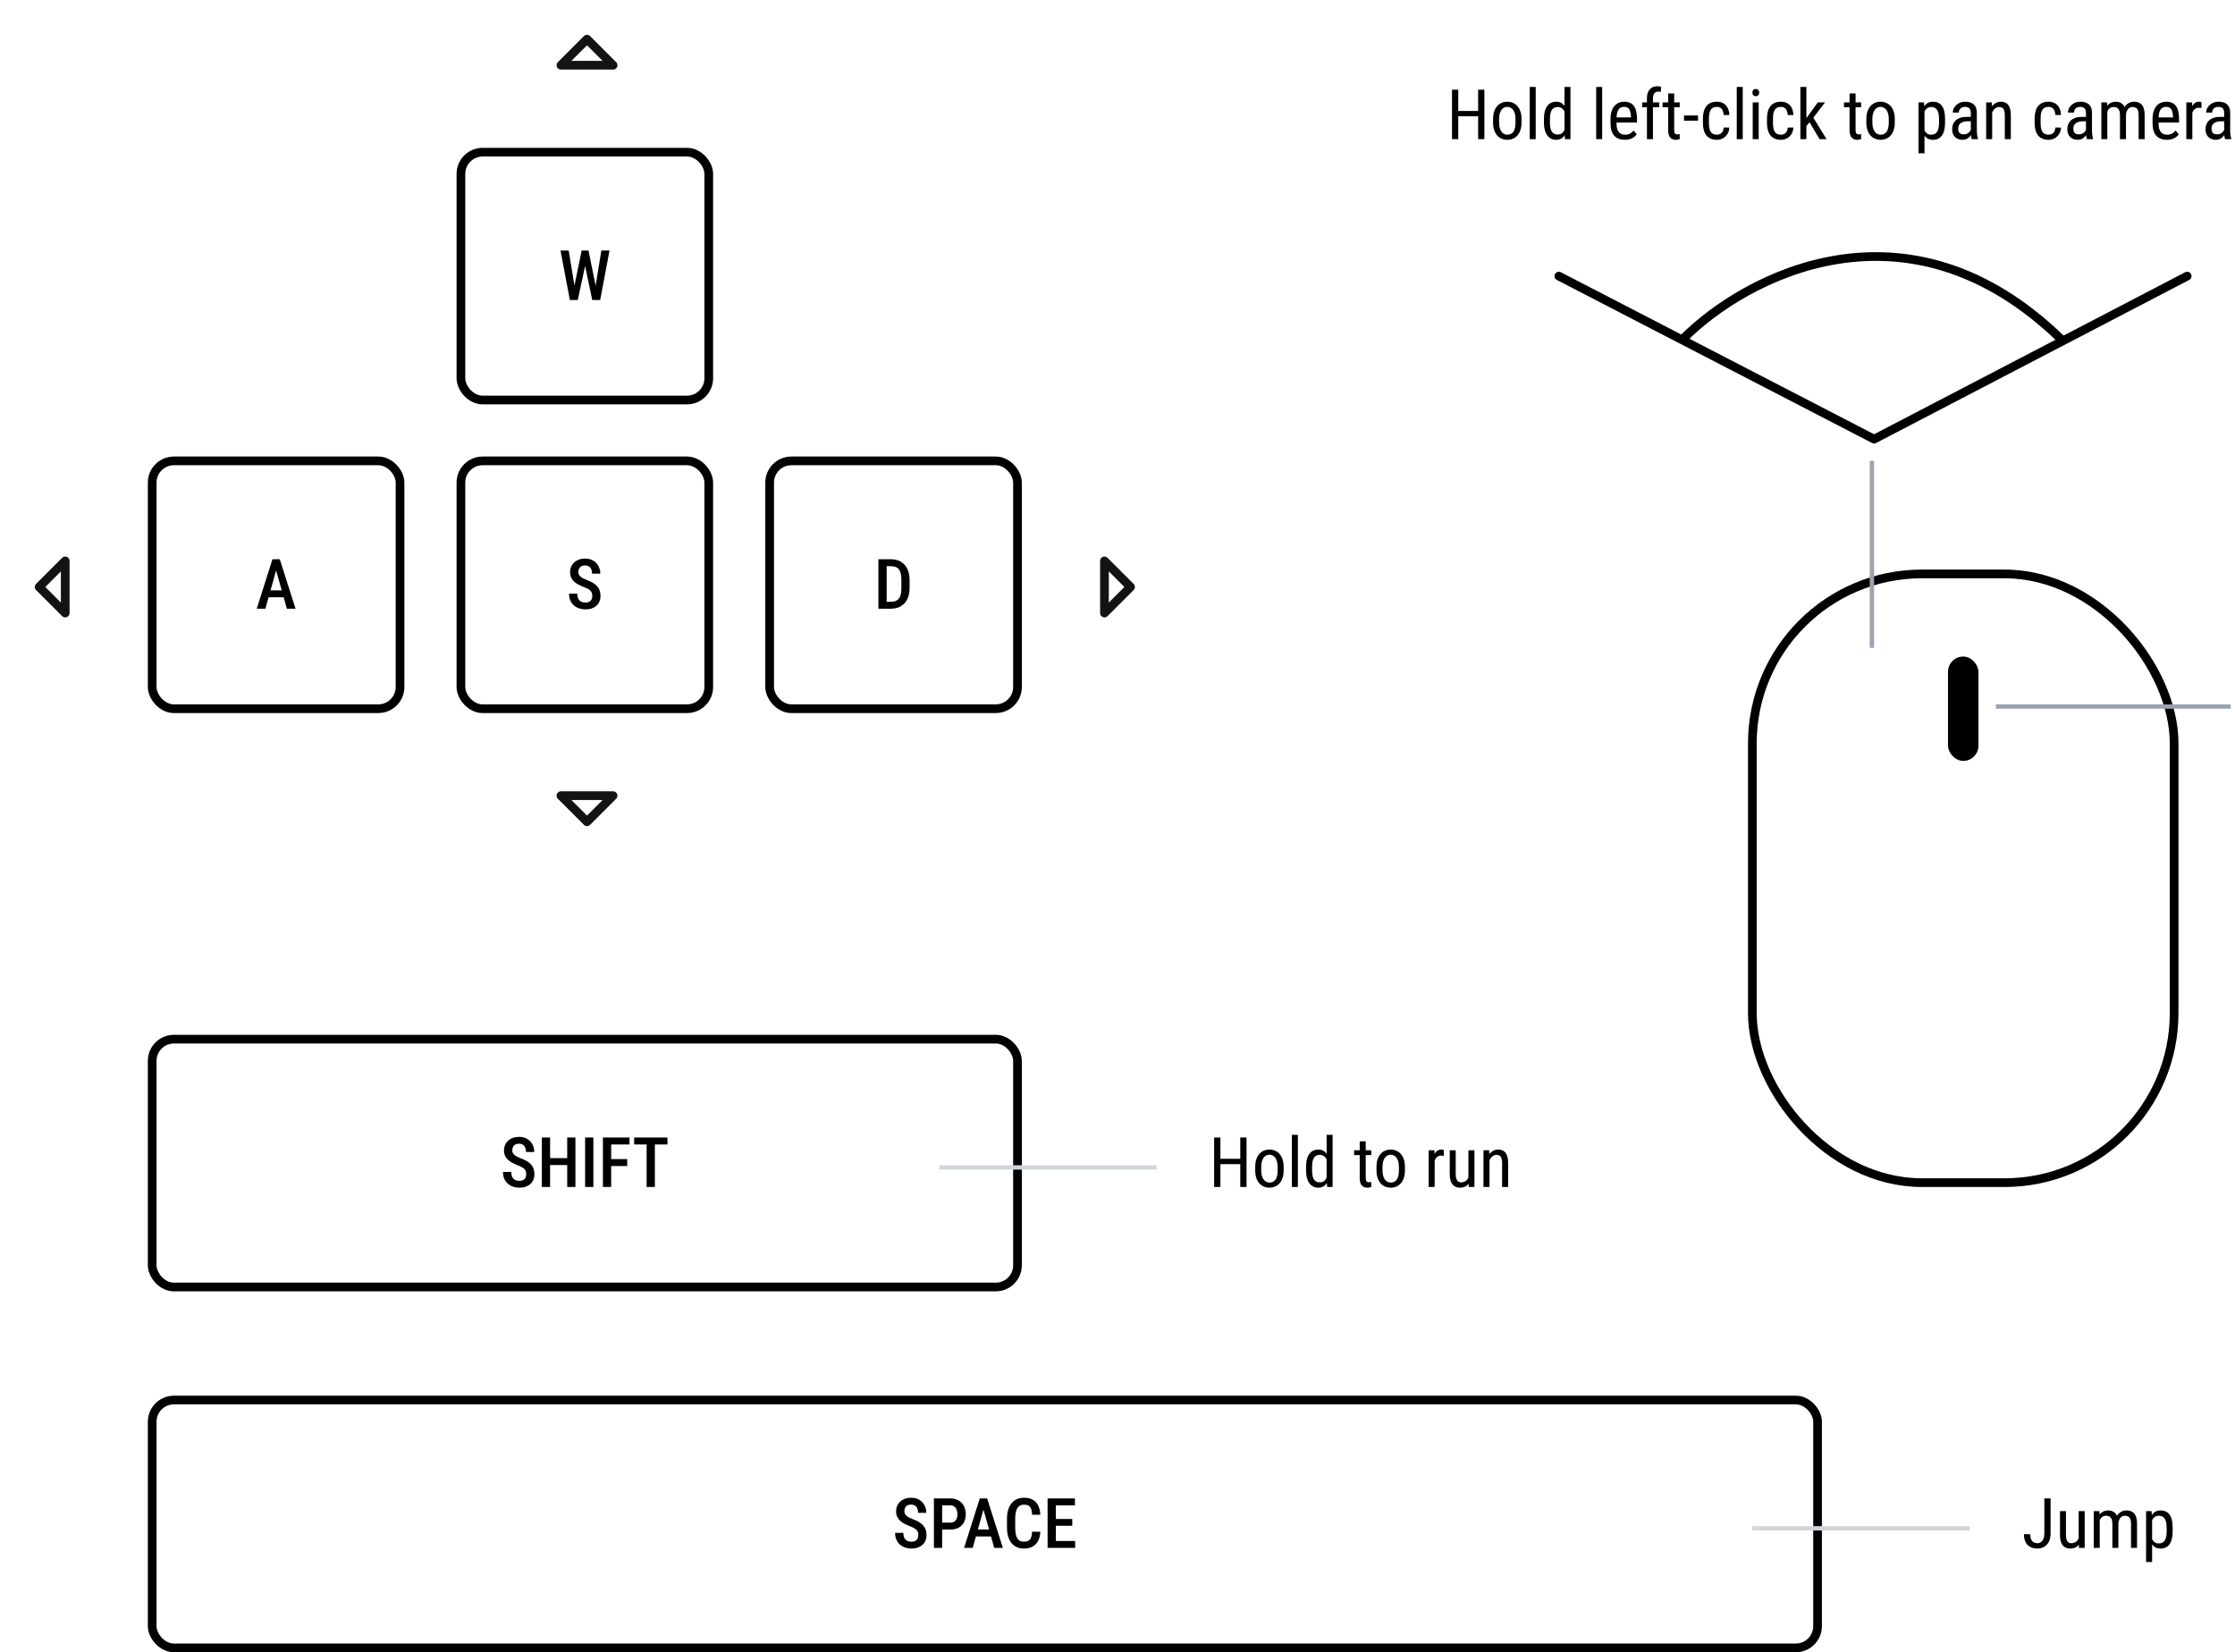 <svg width="514" height="380" viewBox="0 0 514 380" fill="none" xmlns="http://www.w3.org/2000/svg">
<path d="M121.016 270.062C121.016 269.828 120.99 269.62 120.938 269.438C120.891 269.25 120.799 269.081 120.664 268.93C120.529 268.779 120.336 268.63 120.086 268.484C119.841 268.339 119.523 268.19 119.133 268.039C118.685 267.867 118.266 267.68 117.875 267.477C117.49 267.268 117.148 267.034 116.852 266.773C116.56 266.508 116.331 266.198 116.164 265.844C115.997 265.49 115.914 265.078 115.914 264.609C115.914 264.146 115.995 263.724 116.156 263.344C116.323 262.958 116.557 262.628 116.859 262.352C117.167 262.07 117.531 261.854 117.953 261.703C118.375 261.547 118.841 261.469 119.352 261.469C120.086 261.469 120.714 261.625 121.234 261.938C121.76 262.25 122.161 262.669 122.438 263.195C122.719 263.721 122.859 264.305 122.859 264.945H120.969C120.969 264.576 120.911 264.247 120.797 263.961C120.682 263.674 120.505 263.451 120.266 263.289C120.026 263.128 119.716 263.047 119.336 263.047C118.987 263.047 118.698 263.115 118.469 263.25C118.245 263.385 118.078 263.57 117.969 263.805C117.865 264.039 117.812 264.307 117.812 264.609C117.812 264.818 117.857 265.008 117.945 265.18C118.034 265.346 118.161 265.5 118.328 265.641C118.495 265.781 118.698 265.914 118.938 266.039C119.177 266.164 119.453 266.284 119.766 266.398C120.297 266.591 120.76 266.805 121.156 267.039C121.552 267.273 121.878 267.536 122.133 267.828C122.393 268.115 122.586 268.44 122.711 268.805C122.841 269.169 122.906 269.583 122.906 270.047C122.906 270.516 122.826 270.943 122.664 271.328C122.508 271.708 122.279 272.034 121.977 272.305C121.674 272.576 121.31 272.786 120.883 272.938C120.456 273.083 119.977 273.156 119.445 273.156C118.956 273.156 118.484 273.083 118.031 272.938C117.583 272.792 117.182 272.57 116.828 272.273C116.474 271.971 116.193 271.594 115.984 271.141C115.781 270.688 115.68 270.156 115.68 269.547H117.578C117.578 269.911 117.622 270.224 117.711 270.484C117.799 270.74 117.927 270.951 118.094 271.117C118.266 271.279 118.466 271.398 118.695 271.477C118.93 271.549 119.19 271.586 119.477 271.586C119.831 271.586 120.12 271.523 120.344 271.398C120.573 271.268 120.742 271.089 120.852 270.859C120.961 270.63 121.016 270.365 121.016 270.062ZM130.852 266.359V267.953H126.062V266.359H130.852ZM126.508 261.625V273H124.609V261.625H126.508ZM132.336 261.625V273H130.445V261.625H132.336ZM136.461 261.625V273H134.562V261.625H136.461ZM140.555 261.625V273H138.656V261.625H140.555ZM144.242 266.586V268.18H140.117V266.586H144.242ZM144.773 261.625V263.219H140.117V261.625H144.773ZM150.602 261.625V273H148.711V261.625H150.602ZM153.5 261.625V263.219H145.844V261.625H153.5Z" fill="black"/>
<rect x="35" y="239" width="199" height="57" rx="5" stroke="black" stroke-width="2"/>
<path d="M211.188 353.062C211.188 352.828 211.161 352.62 211.109 352.438C211.062 352.25 210.971 352.081 210.836 351.93C210.701 351.779 210.508 351.63 210.258 351.484C210.013 351.339 209.695 351.19 209.305 351.039C208.857 350.867 208.438 350.68 208.047 350.477C207.661 350.268 207.32 350.034 207.023 349.773C206.732 349.508 206.503 349.198 206.336 348.844C206.169 348.49 206.086 348.078 206.086 347.609C206.086 347.146 206.167 346.724 206.328 346.344C206.495 345.958 206.729 345.628 207.031 345.352C207.339 345.07 207.703 344.854 208.125 344.703C208.547 344.547 209.013 344.469 209.523 344.469C210.258 344.469 210.885 344.625 211.406 344.938C211.932 345.25 212.333 345.669 212.609 346.195C212.891 346.721 213.031 347.305 213.031 347.945H211.141C211.141 347.576 211.083 347.247 210.969 346.961C210.854 346.674 210.677 346.451 210.438 346.289C210.198 346.128 209.888 346.047 209.508 346.047C209.159 346.047 208.87 346.115 208.641 346.25C208.417 346.385 208.25 346.57 208.141 346.805C208.036 347.039 207.984 347.307 207.984 347.609C207.984 347.818 208.029 348.008 208.117 348.18C208.206 348.346 208.333 348.5 208.5 348.641C208.667 348.781 208.87 348.914 209.109 349.039C209.349 349.164 209.625 349.284 209.938 349.398C210.469 349.591 210.932 349.805 211.328 350.039C211.724 350.273 212.049 350.536 212.305 350.828C212.565 351.115 212.758 351.44 212.883 351.805C213.013 352.169 213.078 352.583 213.078 353.047C213.078 353.516 212.997 353.943 212.836 354.328C212.68 354.708 212.451 355.034 212.148 355.305C211.846 355.576 211.482 355.786 211.055 355.938C210.628 356.083 210.148 356.156 209.617 356.156C209.128 356.156 208.656 356.083 208.203 355.938C207.755 355.792 207.354 355.57 207 355.273C206.646 354.971 206.365 354.594 206.156 354.141C205.953 353.688 205.852 353.156 205.852 352.547H207.75C207.75 352.911 207.794 353.224 207.883 353.484C207.971 353.74 208.099 353.951 208.266 354.117C208.438 354.279 208.638 354.398 208.867 354.477C209.102 354.549 209.362 354.586 209.648 354.586C210.003 354.586 210.292 354.523 210.516 354.398C210.745 354.268 210.914 354.089 211.023 353.859C211.133 353.63 211.188 353.365 211.188 353.062ZM218.539 351.781H216.141V350.195H218.539C218.93 350.195 219.245 350.112 219.484 349.945C219.729 349.779 219.906 349.549 220.016 349.258C220.13 348.966 220.188 348.635 220.188 348.266C220.188 347.911 220.13 347.578 220.016 347.266C219.906 346.953 219.732 346.701 219.492 346.508C219.253 346.315 218.935 346.219 218.539 346.219H216.672V356H214.781V344.625H218.539C219.289 344.625 219.93 344.781 220.461 345.094C220.992 345.406 221.398 345.836 221.68 346.383C221.961 346.924 222.102 347.547 222.102 348.25C222.102 348.984 221.961 349.615 221.68 350.141C221.398 350.667 220.992 351.073 220.461 351.359C219.93 351.641 219.289 351.781 218.539 351.781ZM226.453 346.188L223.703 356H221.719L225.328 344.625H226.562L226.453 346.188ZM228.648 356L225.891 346.188L225.758 344.625H227.016L230.641 356H228.648ZM228.695 351.773V353.367H223.398V351.773H228.695ZM237.359 352.289H239.25C239.214 353.112 239.047 353.812 238.75 354.391C238.453 354.964 238.026 355.401 237.469 355.703C236.917 356.005 236.242 356.156 235.445 356.156C234.841 356.156 234.299 356.047 233.82 355.828C233.346 355.609 232.943 355.294 232.609 354.883C232.276 354.466 232.021 353.958 231.844 353.359C231.672 352.76 231.586 352.081 231.586 351.32V349.305C231.586 348.544 231.674 347.865 231.852 347.266C232.034 346.667 232.294 346.159 232.633 345.742C232.971 345.326 233.383 345.01 233.867 344.797C234.357 344.578 234.909 344.469 235.523 344.469C236.31 344.469 236.971 344.62 237.508 344.922C238.044 345.224 238.458 345.667 238.75 346.25C239.042 346.833 239.211 347.544 239.258 348.383H237.367C237.341 347.815 237.263 347.362 237.133 347.023C237.008 346.68 236.815 346.432 236.555 346.281C236.299 346.13 235.956 346.055 235.523 346.055C235.164 346.055 234.854 346.122 234.594 346.258C234.339 346.393 234.128 346.596 233.961 346.867C233.799 347.133 233.677 347.469 233.594 347.875C233.516 348.276 233.477 348.747 233.477 349.289V351.32C233.477 351.841 233.51 352.302 233.578 352.703C233.646 353.104 233.755 353.445 233.906 353.727C234.057 354.003 234.258 354.214 234.508 354.359C234.758 354.5 235.07 354.57 235.445 354.57C235.893 354.57 236.25 354.5 236.516 354.359C236.786 354.219 236.987 353.982 237.117 353.648C237.247 353.315 237.328 352.862 237.359 352.289ZM247.258 354.414V356H242.32V354.414H247.258ZM242.82 344.625V356H240.922V344.625H242.82ZM246.594 349.359V350.922H242.32V349.359H246.594ZM247.211 344.625V346.219H242.32V344.625H247.211Z" fill="black"/>
<rect x="35" y="322" width="383" height="57" rx="5" stroke="black" stroke-width="2"/>
<path d="M131.945 66.508L133.766 57.625H134.891L134.844 59.852L132.875 69H131.695L131.945 66.508ZM130.789 57.625L132.234 66.445L132.297 69H131.055L128.906 57.625H130.789ZM136.867 66.414L138.297 57.625H140.172L138.031 69H136.789L136.867 66.414ZM135.344 57.625L137.148 66.531L137.383 69H136.203L134.281 59.844L134.234 57.625H135.344Z" fill="black"/>
<rect x="106" y="35" width="57" height="57" rx="5" stroke="black" stroke-width="2"/>
<path d="M136.211 137.062C136.211 136.828 136.185 136.62 136.133 136.438C136.086 136.25 135.995 136.081 135.859 135.93C135.724 135.779 135.531 135.63 135.281 135.484C135.036 135.339 134.719 135.19 134.328 135.039C133.88 134.867 133.461 134.68 133.07 134.477C132.685 134.268 132.344 134.034 132.047 133.773C131.755 133.508 131.526 133.198 131.359 132.844C131.193 132.49 131.109 132.078 131.109 131.609C131.109 131.146 131.19 130.724 131.352 130.344C131.518 129.958 131.753 129.628 132.055 129.352C132.362 129.07 132.727 128.854 133.148 128.703C133.57 128.547 134.036 128.469 134.547 128.469C135.281 128.469 135.909 128.625 136.43 128.938C136.956 129.25 137.357 129.669 137.633 130.195C137.914 130.721 138.055 131.305 138.055 131.945H136.164C136.164 131.576 136.107 131.247 135.992 130.961C135.878 130.674 135.701 130.451 135.461 130.289C135.221 130.128 134.911 130.047 134.531 130.047C134.182 130.047 133.893 130.115 133.664 130.25C133.44 130.385 133.273 130.57 133.164 130.805C133.06 131.039 133.008 131.307 133.008 131.609C133.008 131.818 133.052 132.008 133.141 132.18C133.229 132.346 133.357 132.5 133.523 132.641C133.69 132.781 133.893 132.914 134.133 133.039C134.372 133.164 134.648 133.284 134.961 133.398C135.492 133.591 135.956 133.805 136.352 134.039C136.747 134.273 137.073 134.536 137.328 134.828C137.589 135.115 137.781 135.44 137.906 135.805C138.036 136.169 138.102 136.583 138.102 137.047C138.102 137.516 138.021 137.943 137.859 138.328C137.703 138.708 137.474 139.034 137.172 139.305C136.87 139.576 136.505 139.786 136.078 139.938C135.651 140.083 135.172 140.156 134.641 140.156C134.151 140.156 133.68 140.083 133.227 139.938C132.779 139.792 132.378 139.57 132.023 139.273C131.669 138.971 131.388 138.594 131.18 138.141C130.977 137.688 130.875 137.156 130.875 136.547H132.773C132.773 136.911 132.818 137.224 132.906 137.484C132.995 137.74 133.122 137.951 133.289 138.117C133.461 138.279 133.661 138.398 133.891 138.477C134.125 138.549 134.385 138.586 134.672 138.586C135.026 138.586 135.315 138.523 135.539 138.398C135.768 138.268 135.938 138.089 136.047 137.859C136.156 137.63 136.211 137.365 136.211 137.062Z" fill="black"/>
<rect x="106" y="106" width="57" height="57" rx="5" stroke="black" stroke-width="2"/>
<path d="M63.781 130.188L61.031 140H59.047L62.656 128.625H63.891L63.781 130.188ZM65.977 140L63.219 130.188L63.086 128.625H64.344L67.969 140H65.977ZM66.023 135.773V137.367H60.727V135.773H66.023Z" fill="black"/>
<rect x="35" y="106" width="57" height="57" rx="5" stroke="black" stroke-width="2"/>
<path d="M204.805 140H202.828L202.844 138.414H204.805C205.414 138.414 205.901 138.302 206.266 138.078C206.63 137.849 206.893 137.5 207.055 137.031C207.216 136.562 207.297 135.964 207.297 135.234V133.383C207.297 132.82 207.25 132.341 207.156 131.945C207.068 131.544 206.927 131.219 206.734 130.969C206.547 130.714 206.299 130.526 205.992 130.406C205.685 130.281 205.315 130.219 204.883 130.219H202.789V128.625H204.883C205.534 128.625 206.122 128.729 206.648 128.938C207.174 129.146 207.625 129.453 208 129.859C208.38 130.26 208.672 130.758 208.875 131.352C209.078 131.945 209.18 132.628 209.18 133.398V135.234C209.18 136.005 209.078 136.688 208.875 137.281C208.672 137.87 208.38 138.367 208 138.773C207.62 139.174 207.161 139.479 206.625 139.688C206.089 139.896 205.482 140 204.805 140ZM203.914 128.625V140H202.016V128.625H203.914Z" fill="black"/>
<rect x="177" y="106" width="57" height="57" rx="5" stroke="black" stroke-width="2"/>
<path fill-rule="evenodd" clip-rule="evenodd" d="M134.293 8.293C134.653 7.932 135.221 7.905 135.613 8.21L135.707 8.293L141.707 14.293L141.79 14.387L141.844 14.464L141.898 14.56L141.915 14.596L141.942 14.663L141.974 14.771L141.984 14.824L141.993 14.883L141.998 14.941L142 15L141.998 15.059L141.993 15.117L141.984 15.176L141.974 15.229L141.942 15.337L141.915 15.404L141.844 15.536L141.78 15.625L141.707 15.707L141.613 15.79L141.536 15.844L141.44 15.898L141.404 15.915L141.337 15.942L141.229 15.974L141.176 15.984L141.117 15.993L141.059 15.998L141 16H129C128.148 16 127.703 15.014 128.217 14.377L128.293 14.293L134.293 8.293ZM135 10.415L131.414 14H138.585L135 10.415Z" fill="#131313"/>
<path fill-rule="evenodd" clip-rule="evenodd" d="M135.707 189.707C135.347 190.068 134.779 190.095 134.387 189.79L134.293 189.707L128.293 183.707L128.21 183.613L128.156 183.536L128.102 183.44L128.085 183.404L128.058 183.337L128.026 183.229L128.016 183.176L128.007 183.117L128.002 183.059L128 183L128.002 182.941L128.007 182.883L128.016 182.824L128.026 182.771L128.058 182.663L128.085 182.596L128.156 182.464L128.22 182.375L128.293 182.293L128.387 182.21L128.464 182.156L128.56 182.102L128.596 182.085L128.663 182.058L128.771 182.026L128.824 182.016L128.883 182.007L128.941 182.002L129 182H141C141.852 182 142.297 182.986 141.783 183.623L141.707 183.707L135.707 189.707ZM135 187.585L138.586 184H131.415L135 187.585Z" fill="#131313"/>
<path fill-rule="evenodd" clip-rule="evenodd" d="M260.707 134.293C261.068 134.653 261.095 135.221 260.79 135.613L260.707 135.707L254.707 141.707L254.613 141.79L254.536 141.844L254.44 141.898L254.404 141.915L254.337 141.942L254.229 141.974L254.176 141.984L254.117 141.993L254.059 141.998L254 142L253.941 141.998L253.883 141.993L253.824 141.984L253.771 141.974L253.663 141.942L253.596 141.915L253.464 141.844L253.375 141.78L253.293 141.707L253.21 141.613L253.156 141.536L253.102 141.44L253.085 141.404L253.058 141.337L253.026 141.229L253.016 141.176L253.007 141.117L253.002 141.059L253 141V129C253 128.148 253.986 127.703 254.623 128.217L254.707 128.293L260.707 134.293ZM258.585 135L255 131.414V138.585L258.585 135Z" fill="#131313"/>
<path fill-rule="evenodd" clip-rule="evenodd" d="M8.293 135.707C7.932 135.347 7.905 134.779 8.21 134.387L8.293 134.293L14.293 128.293L14.387 128.21L14.464 128.156L14.56 128.102L14.596 128.085L14.663 128.058L14.771 128.026L14.824 128.016L14.883 128.007L14.941 128.002L15 128L15.059 128.002L15.117 128.007L15.176 128.016L15.229 128.026L15.337 128.058L15.404 128.085L15.536 128.156L15.625 128.22L15.707 128.293L15.79 128.387L15.844 128.464L15.898 128.56L15.915 128.596L15.942 128.663L15.974 128.771L15.984 128.824L15.993 128.883L15.998 128.941L16 129V141C16 141.852 15.014 142.297 14.377 141.783L14.293 141.707L8.293 135.707ZM10.415 135L14 138.586V131.415L10.415 135Z" fill="#131313"/>
<path d="M285.398 266.516V267.742H280.469V266.516H285.398ZM280.664 261.625V273H279.227V261.625H280.664ZM286.672 261.625V273H285.234V261.625H286.672ZM288.672 269.18V268.375C288.672 267.719 288.755 267.143 288.922 266.648C289.089 266.148 289.32 265.732 289.617 265.398C289.914 265.065 290.26 264.815 290.656 264.648C291.052 264.477 291.477 264.391 291.93 264.391C292.393 264.391 292.823 264.477 293.219 264.648C293.615 264.815 293.961 265.065 294.258 265.398C294.56 265.732 294.794 266.148 294.961 266.648C295.128 267.143 295.211 267.719 295.211 268.375V269.18C295.211 269.836 295.128 270.414 294.961 270.914C294.794 271.409 294.562 271.823 294.266 272.156C293.969 272.49 293.622 272.74 293.227 272.906C292.831 273.073 292.404 273.156 291.945 273.156C291.487 273.156 291.06 273.073 290.664 272.906C290.268 272.74 289.919 272.49 289.617 272.156C289.32 271.823 289.089 271.409 288.922 270.914C288.755 270.414 288.672 269.836 288.672 269.18ZM290.055 268.375V269.18C290.055 269.643 290.102 270.049 290.195 270.398C290.289 270.747 290.422 271.039 290.594 271.273C290.766 271.508 290.966 271.685 291.195 271.805C291.424 271.919 291.674 271.977 291.945 271.977C292.258 271.977 292.531 271.919 292.766 271.805C293.005 271.685 293.203 271.508 293.359 271.273C293.516 271.039 293.633 270.747 293.711 270.398C293.789 270.049 293.828 269.643 293.828 269.18V268.375C293.828 267.911 293.781 267.508 293.688 267.164C293.594 266.815 293.461 266.523 293.289 266.289C293.117 266.049 292.914 265.872 292.68 265.758C292.451 265.638 292.201 265.578 291.93 265.578C291.664 265.578 291.417 265.638 291.188 265.758C290.958 265.872 290.758 266.049 290.586 266.289C290.419 266.523 290.289 266.815 290.195 267.164C290.102 267.508 290.055 267.911 290.055 268.375ZM298.477 261V273H297.102V261H298.477ZM305.094 271.359V261H306.469V273H305.211L305.094 271.359ZM300.367 269.18V268.391C300.367 267.693 300.435 267.094 300.57 266.594C300.706 266.089 300.898 265.674 301.148 265.352C301.398 265.023 301.698 264.781 302.047 264.625C302.396 264.469 302.781 264.391 303.203 264.391C303.641 264.391 304.016 264.479 304.328 264.656C304.646 264.833 304.911 265.091 305.125 265.43C305.339 265.763 305.505 266.169 305.625 266.648C305.75 267.122 305.833 267.659 305.875 268.258V269.312C305.828 269.906 305.742 270.44 305.617 270.914C305.497 271.388 305.331 271.792 305.117 272.125C304.904 272.458 304.638 272.714 304.32 272.891C304.003 273.068 303.625 273.156 303.188 273.156C302.771 273.156 302.391 273.076 302.047 272.914C301.703 272.747 301.404 272.5 301.148 272.172C300.898 271.839 300.706 271.424 300.57 270.93C300.435 270.43 300.367 269.846 300.367 269.18ZM301.75 268.391V269.18C301.75 269.648 301.784 270.057 301.852 270.406C301.919 270.75 302.026 271.036 302.172 271.266C302.318 271.49 302.503 271.656 302.727 271.766C302.956 271.875 303.229 271.93 303.547 271.93C303.932 271.93 304.247 271.836 304.492 271.648C304.737 271.461 304.932 271.214 305.078 270.906C305.229 270.594 305.349 270.258 305.438 269.898V267.68C305.385 267.414 305.31 267.159 305.211 266.914C305.112 266.664 304.987 266.443 304.836 266.25C304.69 266.052 304.51 265.896 304.297 265.781C304.089 265.667 303.844 265.609 303.562 265.609C303.245 265.609 302.969 265.667 302.734 265.781C302.505 265.896 302.318 266.068 302.172 266.297C302.031 266.526 301.924 266.815 301.852 267.164C301.784 267.513 301.75 267.922 301.75 268.391ZM315.359 264.547V265.656H311.414V264.547H315.359ZM312.703 262.492H314.086V270.906C314.086 271.193 314.12 271.409 314.188 271.555C314.26 271.701 314.352 271.797 314.461 271.844C314.57 271.891 314.688 271.914 314.812 271.914C314.906 271.914 315.01 271.904 315.125 271.883C315.24 271.857 315.318 271.836 315.359 271.82L315.352 273C315.258 273.036 315.133 273.07 314.977 273.102C314.82 273.138 314.622 273.156 314.383 273.156C314.086 273.156 313.81 273.086 313.555 272.945C313.299 272.805 313.094 272.57 312.938 272.242C312.781 271.909 312.703 271.461 312.703 270.898V262.492ZM316.562 269.18V268.375C316.562 267.719 316.646 267.143 316.812 266.648C316.979 266.148 317.211 265.732 317.508 265.398C317.805 265.065 318.151 264.815 318.547 264.648C318.943 264.477 319.367 264.391 319.82 264.391C320.284 264.391 320.714 264.477 321.109 264.648C321.505 264.815 321.852 265.065 322.148 265.398C322.451 265.732 322.685 266.148 322.852 266.648C323.018 267.143 323.102 267.719 323.102 268.375V269.18C323.102 269.836 323.018 270.414 322.852 270.914C322.685 271.409 322.453 271.823 322.156 272.156C321.859 272.49 321.513 272.74 321.117 272.906C320.721 273.073 320.294 273.156 319.836 273.156C319.378 273.156 318.951 273.073 318.555 272.906C318.159 272.74 317.81 272.49 317.508 272.156C317.211 271.823 316.979 271.409 316.812 270.914C316.646 270.414 316.562 269.836 316.562 269.18ZM317.945 268.375V269.18C317.945 269.643 317.992 270.049 318.086 270.398C318.18 270.747 318.312 271.039 318.484 271.273C318.656 271.508 318.857 271.685 319.086 271.805C319.315 271.919 319.565 271.977 319.836 271.977C320.148 271.977 320.422 271.919 320.656 271.805C320.896 271.685 321.094 271.508 321.25 271.273C321.406 271.039 321.523 270.747 321.602 270.398C321.68 270.049 321.719 269.643 321.719 269.18V268.375C321.719 267.911 321.672 267.508 321.578 267.164C321.484 266.815 321.352 266.523 321.18 266.289C321.008 266.049 320.805 265.872 320.57 265.758C320.341 265.638 320.091 265.578 319.82 265.578C319.555 265.578 319.307 265.638 319.078 265.758C318.849 265.872 318.648 266.049 318.477 266.289C318.31 266.523 318.18 266.815 318.086 267.164C317.992 267.508 317.945 267.911 317.945 268.375ZM329.938 265.875V273H328.555V264.547H329.891L329.938 265.875ZM332.039 264.5L332.047 265.844C331.932 265.818 331.828 265.802 331.734 265.797C331.646 265.786 331.542 265.781 331.422 265.781C331.161 265.781 330.932 265.833 330.734 265.938C330.542 266.042 330.375 266.188 330.234 266.375C330.094 266.562 329.982 266.786 329.898 267.047C329.815 267.302 329.758 267.583 329.727 267.891L329.367 268.125C329.367 267.615 329.406 267.135 329.484 266.688C329.568 266.24 329.695 265.844 329.867 265.5C330.039 265.151 330.258 264.88 330.523 264.688C330.794 264.49 331.117 264.391 331.492 264.391C331.576 264.391 331.677 264.404 331.797 264.43C331.922 264.451 332.003 264.474 332.039 264.5ZM337.703 271.047V264.547H339.086V273H337.773L337.703 271.047ZM337.961 269.266L338.508 269.25C338.508 269.812 338.458 270.333 338.359 270.812C338.266 271.286 338.109 271.698 337.891 272.047C337.677 272.396 337.393 272.669 337.039 272.867C336.685 273.06 336.25 273.156 335.734 273.156C335.385 273.156 335.068 273.096 334.781 272.977C334.5 272.857 334.255 272.672 334.047 272.422C333.844 272.172 333.685 271.846 333.57 271.445C333.461 271.044 333.406 270.562 333.406 270V264.547H334.781V270.016C334.781 270.396 334.815 270.711 334.883 270.961C334.951 271.206 335.042 271.401 335.156 271.547C335.271 271.688 335.398 271.786 335.539 271.844C335.68 271.901 335.823 271.93 335.969 271.93C336.458 271.93 336.849 271.812 337.141 271.578C337.432 271.339 337.641 271.018 337.766 270.617C337.896 270.211 337.961 269.76 337.961 269.266ZM342.547 266.352V273H341.164V264.547H342.469L342.547 266.352ZM342.211 268.453L341.648 268.43C341.643 267.852 341.708 267.318 341.844 266.828C341.984 266.333 342.182 265.904 342.438 265.539C342.698 265.174 343.008 264.893 343.367 264.695C343.727 264.492 344.125 264.391 344.562 264.391C344.906 264.391 345.219 264.448 345.5 264.562C345.781 264.672 346.021 264.849 346.219 265.094C346.417 265.339 346.568 265.656 346.672 266.047C346.781 266.432 346.836 266.904 346.836 267.461V273H345.453V267.445C345.453 267.003 345.404 266.648 345.305 266.383C345.211 266.112 345.065 265.917 344.867 265.797C344.674 265.672 344.43 265.609 344.133 265.609C343.862 265.609 343.609 265.685 343.375 265.836C343.141 265.987 342.935 266.195 342.758 266.461C342.586 266.727 342.451 267.031 342.352 267.375C342.258 267.714 342.211 268.073 342.211 268.453Z" fill="black"/>
<path d="M470.156 352.68V344.625H471.586V352.68C471.586 353.43 471.456 354.062 471.195 354.578C470.935 355.094 470.573 355.487 470.109 355.758C469.651 356.023 469.122 356.156 468.523 356.156C467.935 356.156 467.409 356.036 466.945 355.797C466.482 355.557 466.117 355.193 465.852 354.703C465.591 354.214 465.461 353.596 465.461 352.852H466.898C466.898 353.331 466.969 353.724 467.109 354.031C467.255 354.339 467.451 354.565 467.695 354.711C467.94 354.857 468.216 354.93 468.523 354.93C468.836 354.93 469.115 354.846 469.359 354.68C469.604 354.508 469.797 354.255 469.938 353.922C470.083 353.583 470.156 353.169 470.156 352.68ZM478.047 354.047V347.547H479.43V356H478.117L478.047 354.047ZM478.305 352.266L478.852 352.25C478.852 352.812 478.802 353.333 478.703 353.812C478.609 354.286 478.453 354.698 478.234 355.047C478.021 355.396 477.737 355.669 477.383 355.867C477.029 356.06 476.594 356.156 476.078 356.156C475.729 356.156 475.411 356.096 475.125 355.977C474.844 355.857 474.599 355.672 474.391 355.422C474.188 355.172 474.029 354.846 473.914 354.445C473.805 354.044 473.75 353.562 473.75 353V347.547H475.125V353.016C475.125 353.396 475.159 353.711 475.227 353.961C475.294 354.206 475.385 354.401 475.5 354.547C475.615 354.688 475.742 354.786 475.883 354.844C476.023 354.901 476.167 354.93 476.312 354.93C476.802 354.93 477.193 354.812 477.484 354.578C477.776 354.339 477.984 354.018 478.109 353.617C478.24 353.211 478.305 352.76 478.305 352.266ZM482.891 349.227V356H481.516V347.547H482.812L482.891 349.227ZM482.609 351.453L481.969 351.43C481.964 350.852 482.021 350.318 482.141 349.828C482.26 349.333 482.44 348.904 482.68 348.539C482.924 348.174 483.229 347.893 483.594 347.695C483.964 347.492 484.393 347.391 484.883 347.391C485.206 347.391 485.505 347.448 485.781 347.562C486.062 347.672 486.307 347.846 486.516 348.086C486.724 348.326 486.885 348.633 487 349.008C487.12 349.383 487.18 349.836 487.18 350.367V356H485.797V350.438C485.797 349.995 485.737 349.641 485.617 349.375C485.503 349.109 485.339 348.917 485.125 348.797C484.911 348.672 484.656 348.609 484.359 348.609C484.021 348.609 483.737 348.685 483.508 348.836C483.284 348.987 483.104 349.195 482.969 349.461C482.839 349.727 482.745 350.031 482.688 350.375C482.635 350.714 482.609 351.073 482.609 351.453ZM487.164 350.656L486.242 350.953C486.237 350.49 486.294 350.044 486.414 349.617C486.534 349.19 486.711 348.81 486.945 348.477C487.185 348.143 487.482 347.88 487.836 347.688C488.19 347.49 488.602 347.391 489.07 347.391C489.456 347.391 489.797 347.451 490.094 347.57C490.391 347.69 490.641 347.875 490.844 348.125C491.052 348.37 491.208 348.685 491.312 349.07C491.417 349.456 491.469 349.914 491.469 350.445V356H490.086V350.43C490.086 349.956 490.026 349.589 489.906 349.328C489.792 349.062 489.628 348.878 489.414 348.773C489.201 348.664 488.945 348.609 488.648 348.609C488.409 348.609 488.195 348.664 488.008 348.773C487.826 348.883 487.672 349.034 487.547 349.227C487.422 349.414 487.326 349.63 487.258 349.875C487.195 350.12 487.164 350.38 487.164 350.656ZM494.938 349.172V359.25H493.555V347.547H494.812L494.938 349.172ZM499.664 351.391V352.18C499.664 352.846 499.602 353.43 499.477 353.93C499.357 354.424 499.177 354.839 498.938 355.172C498.703 355.5 498.414 355.747 498.07 355.914C497.727 356.076 497.333 356.156 496.891 356.156C496.448 356.156 496.062 356.073 495.734 355.906C495.411 355.734 495.138 355.487 494.914 355.164C494.695 354.841 494.521 354.453 494.391 354C494.266 353.542 494.18 353.029 494.133 352.461V351.258C494.18 350.659 494.266 350.122 494.391 349.648C494.516 349.169 494.688 348.763 494.906 348.43C495.13 348.091 495.404 347.833 495.727 347.656C496.055 347.479 496.438 347.391 496.875 347.391C497.328 347.391 497.727 347.469 498.07 347.625C498.419 347.781 498.711 348.023 498.945 348.352C499.185 348.674 499.365 349.089 499.484 349.594C499.604 350.094 499.664 350.693 499.664 351.391ZM498.281 352.18V351.391C498.281 350.922 498.245 350.513 498.172 350.164C498.104 349.815 497.995 349.526 497.844 349.297C497.693 349.068 497.503 348.896 497.273 348.781C497.044 348.667 496.768 348.609 496.445 348.609C496.169 348.609 495.924 348.667 495.711 348.781C495.503 348.896 495.323 349.052 495.172 349.25C495.021 349.443 494.896 349.664 494.797 349.914C494.698 350.159 494.625 350.414 494.578 350.68V353.047C494.667 353.38 494.784 353.695 494.93 353.992C495.076 354.284 495.271 354.521 495.516 354.703C495.766 354.885 496.081 354.977 496.461 354.977C496.779 354.977 497.052 354.919 497.281 354.805C497.51 354.69 497.698 354.518 497.844 354.289C497.995 354.055 498.104 353.763 498.172 353.414C498.245 353.06 498.281 352.648 498.281 352.18Z" fill="black"/>
<rect x="403" y="132" width="97" height="140" rx="39" stroke="black" stroke-width="2"/>
<rect x="448" y="151" width="7" height="24" rx="3.5" fill="black"/>
<rect x="513" y="162" width="1" height="54" transform="rotate(90 513 162)" fill="#9CA3AF"/>
<rect x="430" y="106" width="1" height="43" fill="#9CA3AF"/>
<path d="M340.102 25.516V26.742H335.172V25.516H340.102ZM335.367 20.625V32H333.93V20.625H335.367ZM341.375 20.625V32H339.938V20.625H341.375ZM343.375 28.18V27.375C343.375 26.719 343.458 26.143 343.625 25.648C343.792 25.148 344.023 24.732 344.32 24.398C344.617 24.065 344.964 23.815 345.359 23.648C345.755 23.477 346.18 23.391 346.633 23.391C347.096 23.391 347.526 23.477 347.922 23.648C348.318 23.815 348.664 24.065 348.961 24.398C349.263 24.732 349.497 25.148 349.664 25.648C349.831 26.143 349.914 26.719 349.914 27.375V28.18C349.914 28.836 349.831 29.414 349.664 29.914C349.497 30.409 349.266 30.823 348.969 31.156C348.672 31.49 348.326 31.74 347.93 31.906C347.534 32.073 347.107 32.156 346.648 32.156C346.19 32.156 345.763 32.073 345.367 31.906C344.971 31.74 344.622 31.49 344.32 31.156C344.023 30.823 343.792 30.409 343.625 29.914C343.458 29.414 343.375 28.836 343.375 28.18ZM344.758 27.375V28.18C344.758 28.643 344.805 29.049 344.898 29.398C344.992 29.747 345.125 30.039 345.297 30.273C345.469 30.508 345.669 30.685 345.898 30.805C346.128 30.919 346.378 30.977 346.648 30.977C346.961 30.977 347.234 30.919 347.469 30.805C347.708 30.685 347.906 30.508 348.062 30.273C348.219 30.039 348.336 29.747 348.414 29.398C348.492 29.049 348.531 28.643 348.531 28.18V27.375C348.531 26.912 348.484 26.508 348.391 26.164C348.297 25.815 348.164 25.523 347.992 25.289C347.82 25.049 347.617 24.872 347.383 24.758C347.154 24.638 346.904 24.578 346.633 24.578C346.367 24.578 346.12 24.638 345.891 24.758C345.661 24.872 345.461 25.049 345.289 25.289C345.122 25.523 344.992 25.815 344.898 26.164C344.805 26.508 344.758 26.912 344.758 27.375ZM353.18 20V32H351.805V20H353.18ZM359.797 30.359V20H361.172V32H359.914L359.797 30.359ZM355.07 28.18V27.391C355.07 26.693 355.138 26.094 355.273 25.594C355.409 25.088 355.602 24.674 355.852 24.352C356.102 24.023 356.401 23.781 356.75 23.625C357.099 23.469 357.484 23.391 357.906 23.391C358.344 23.391 358.719 23.479 359.031 23.656C359.349 23.833 359.615 24.091 359.828 24.43C360.042 24.763 360.208 25.169 360.328 25.648C360.453 26.122 360.536 26.659 360.578 27.258V28.312C360.531 28.906 360.445 29.44 360.32 29.914C360.201 30.388 360.034 30.792 359.82 31.125C359.607 31.458 359.341 31.713 359.023 31.891C358.706 32.068 358.328 32.156 357.891 32.156C357.474 32.156 357.094 32.075 356.75 31.914C356.406 31.747 356.107 31.5 355.852 31.172C355.602 30.838 355.409 30.424 355.273 29.93C355.138 29.43 355.07 28.846 355.07 28.18ZM356.453 27.391V28.18C356.453 28.648 356.487 29.057 356.555 29.406C356.622 29.75 356.729 30.037 356.875 30.266C357.021 30.49 357.206 30.656 357.43 30.766C357.659 30.875 357.932 30.93 358.25 30.93C358.635 30.93 358.951 30.836 359.195 30.648C359.44 30.461 359.635 30.213 359.781 29.906C359.932 29.594 360.052 29.258 360.141 28.898V26.68C360.089 26.414 360.013 26.159 359.914 25.914C359.815 25.664 359.69 25.443 359.539 25.25C359.393 25.052 359.214 24.896 359 24.781C358.792 24.667 358.547 24.609 358.266 24.609C357.948 24.609 357.672 24.667 357.438 24.781C357.208 24.896 357.021 25.068 356.875 25.297C356.734 25.526 356.628 25.815 356.555 26.164C356.487 26.513 356.453 26.922 356.453 27.391ZM368.461 20V32H367.086V20H368.461ZM373.672 32.156C373.167 32.156 372.711 32.081 372.305 31.93C371.898 31.779 371.552 31.549 371.266 31.242C370.979 30.93 370.76 30.537 370.609 30.062C370.458 29.588 370.383 29.029 370.383 28.383V27.43C370.383 26.685 370.469 26.055 370.641 25.539C370.818 25.023 371.055 24.609 371.352 24.297C371.648 23.979 371.984 23.75 372.359 23.609C372.734 23.463 373.12 23.391 373.516 23.391C374.047 23.391 374.5 23.477 374.875 23.648C375.25 23.82 375.555 24.076 375.789 24.414C376.023 24.753 376.195 25.169 376.305 25.664C376.419 26.159 376.477 26.729 376.477 27.375V28.18H371.195V27H375.094V26.805C375.073 26.367 375.013 25.982 374.914 25.648C374.82 25.315 374.664 25.055 374.445 24.867C374.227 24.674 373.917 24.578 373.516 24.578C373.26 24.578 373.023 24.622 372.805 24.711C372.591 24.794 372.406 24.943 372.25 25.156C372.099 25.365 371.979 25.654 371.891 26.023C371.807 26.393 371.766 26.862 371.766 27.43V28.383C371.766 28.836 371.807 29.227 371.891 29.555C371.979 29.878 372.107 30.146 372.273 30.359C372.445 30.568 372.654 30.724 372.898 30.828C373.148 30.927 373.432 30.977 373.75 30.977C374.214 30.977 374.596 30.888 374.898 30.711C375.201 30.529 375.464 30.297 375.688 30.016L376.414 30.883C376.263 31.096 376.065 31.302 375.82 31.5C375.581 31.693 375.284 31.852 374.93 31.977C374.581 32.096 374.161 32.156 373.672 32.156ZM380.141 32H378.758V22.656C378.758 22.047 378.854 21.534 379.047 21.117C379.245 20.695 379.523 20.378 379.883 20.164C380.247 19.945 380.68 19.836 381.18 19.836C381.32 19.836 381.461 19.846 381.602 19.867C381.747 19.888 381.885 19.919 382.016 19.961L381.953 21.141C381.87 21.115 381.768 21.096 381.648 21.086C381.534 21.076 381.424 21.07 381.32 21.07C381.07 21.07 380.857 21.133 380.68 21.258C380.503 21.378 380.367 21.555 380.273 21.789C380.185 22.023 380.141 22.312 380.141 22.656V32ZM381.578 23.547V24.656H377.656V23.547H381.578ZM386.297 23.547V24.656H382.352V23.547H386.297ZM383.641 21.492H385.023V29.906C385.023 30.193 385.057 30.409 385.125 30.555C385.198 30.701 385.289 30.797 385.398 30.844C385.508 30.891 385.625 30.914 385.75 30.914C385.844 30.914 385.948 30.904 386.062 30.883C386.177 30.857 386.255 30.836 386.297 30.82L386.289 32C386.195 32.036 386.07 32.07 385.914 32.102C385.758 32.138 385.56 32.156 385.32 32.156C385.023 32.156 384.747 32.086 384.492 31.945C384.237 31.805 384.031 31.57 383.875 31.242C383.719 30.909 383.641 30.461 383.641 29.898V21.492ZM390.508 26.57V27.758H387.281V26.57H390.508ZM394.844 30.977C395.12 30.977 395.37 30.922 395.594 30.812C395.823 30.698 396.01 30.521 396.156 30.281C396.302 30.037 396.385 29.719 396.406 29.328H397.703C397.682 29.891 397.539 30.385 397.273 30.812C397.013 31.234 396.669 31.565 396.242 31.805C395.82 32.039 395.354 32.156 394.844 32.156C394.297 32.156 393.82 32.068 393.414 31.891C393.013 31.713 392.68 31.458 392.414 31.125C392.154 30.787 391.958 30.378 391.828 29.898C391.698 29.414 391.633 28.865 391.633 28.25V27.297C391.633 26.682 391.698 26.135 391.828 25.656C391.958 25.172 392.154 24.763 392.414 24.43C392.68 24.091 393.013 23.833 393.414 23.656C393.82 23.479 394.297 23.391 394.844 23.391C395.417 23.391 395.911 23.513 396.328 23.758C396.75 23.997 397.078 24.346 397.312 24.805C397.552 25.258 397.682 25.807 397.703 26.453H396.406C396.385 26.037 396.31 25.69 396.18 25.414C396.049 25.133 395.872 24.924 395.648 24.789C395.424 24.648 395.156 24.578 394.844 24.578C394.479 24.578 394.177 24.643 393.938 24.773C393.703 24.898 393.518 25.081 393.383 25.32C393.247 25.56 393.151 25.846 393.094 26.18C393.042 26.513 393.016 26.885 393.016 27.297V28.25C393.016 28.662 393.042 29.037 393.094 29.375C393.151 29.708 393.245 29.995 393.375 30.234C393.51 30.474 393.698 30.659 393.938 30.789C394.177 30.914 394.479 30.977 394.844 30.977ZM400.789 20V32H399.414V20H400.789ZM404.461 23.547V32H403.086V23.547H404.461ZM403.008 21.305C403.008 21.07 403.073 20.872 403.203 20.711C403.333 20.549 403.529 20.469 403.789 20.469C404.049 20.469 404.245 20.549 404.375 20.711C404.51 20.872 404.578 21.07 404.578 21.305C404.578 21.529 404.51 21.721 404.375 21.883C404.245 22.039 404.049 22.117 403.789 22.117C403.529 22.117 403.333 22.039 403.203 21.883C403.073 21.721 403.008 21.529 403.008 21.305ZM409.578 30.977C409.854 30.977 410.104 30.922 410.328 30.812C410.557 30.698 410.745 30.521 410.891 30.281C411.036 30.037 411.12 29.719 411.141 29.328H412.438C412.417 29.891 412.273 30.385 412.008 30.812C411.747 31.234 411.404 31.565 410.977 31.805C410.555 32.039 410.089 32.156 409.578 32.156C409.031 32.156 408.555 32.068 408.148 31.891C407.747 31.713 407.414 31.458 407.148 31.125C406.888 30.787 406.693 30.378 406.562 29.898C406.432 29.414 406.367 28.865 406.367 28.25V27.297C406.367 26.682 406.432 26.135 406.562 25.656C406.693 25.172 406.888 24.763 407.148 24.43C407.414 24.091 407.747 23.833 408.148 23.656C408.555 23.479 409.031 23.391 409.578 23.391C410.151 23.391 410.646 23.513 411.062 23.758C411.484 23.997 411.812 24.346 412.047 24.805C412.286 25.258 412.417 25.807 412.438 26.453H411.141C411.12 26.037 411.044 25.69 410.914 25.414C410.784 25.133 410.607 24.924 410.383 24.789C410.159 24.648 409.891 24.578 409.578 24.578C409.214 24.578 408.911 24.643 408.672 24.773C408.438 24.898 408.253 25.081 408.117 25.32C407.982 25.56 407.885 25.846 407.828 26.18C407.776 26.513 407.75 26.885 407.75 27.297V28.25C407.75 28.662 407.776 29.037 407.828 29.375C407.885 29.708 407.979 29.995 408.109 30.234C408.245 30.474 408.432 30.659 408.672 30.789C408.911 30.914 409.214 30.977 409.578 30.977ZM415.43 20V32H414.047V20H415.43ZM419.719 23.547L416.711 27.492L414.852 29.633L414.758 28.094L416.039 26.328L418.055 23.547H419.719ZM418.453 32L416.078 27.969L416.789 26.68L420.062 32H418.453ZM428.016 23.547V24.656H424.07V23.547H428.016ZM425.359 21.492H426.742V29.906C426.742 30.193 426.776 30.409 426.844 30.555C426.917 30.701 427.008 30.797 427.117 30.844C427.227 30.891 427.344 30.914 427.469 30.914C427.562 30.914 427.667 30.904 427.781 30.883C427.896 30.857 427.974 30.836 428.016 30.82L428.008 32C427.914 32.036 427.789 32.07 427.633 32.102C427.477 32.138 427.279 32.156 427.039 32.156C426.742 32.156 426.466 32.086 426.211 31.945C425.956 31.805 425.75 31.57 425.594 31.242C425.438 30.909 425.359 30.461 425.359 29.898V21.492ZM429.219 28.18V27.375C429.219 26.719 429.302 26.143 429.469 25.648C429.635 25.148 429.867 24.732 430.164 24.398C430.461 24.065 430.807 23.815 431.203 23.648C431.599 23.477 432.023 23.391 432.477 23.391C432.94 23.391 433.37 23.477 433.766 23.648C434.161 23.815 434.508 24.065 434.805 24.398C435.107 24.732 435.341 25.148 435.508 25.648C435.674 26.143 435.758 26.719 435.758 27.375V28.18C435.758 28.836 435.674 29.414 435.508 29.914C435.341 30.409 435.109 30.823 434.812 31.156C434.516 31.49 434.169 31.74 433.773 31.906C433.378 32.073 432.951 32.156 432.492 32.156C432.034 32.156 431.607 32.073 431.211 31.906C430.815 31.74 430.466 31.49 430.164 31.156C429.867 30.823 429.635 30.409 429.469 29.914C429.302 29.414 429.219 28.836 429.219 28.18ZM430.602 27.375V28.18C430.602 28.643 430.648 29.049 430.742 29.398C430.836 29.747 430.969 30.039 431.141 30.273C431.312 30.508 431.513 30.685 431.742 30.805C431.971 30.919 432.221 30.977 432.492 30.977C432.805 30.977 433.078 30.919 433.312 30.805C433.552 30.685 433.75 30.508 433.906 30.273C434.062 30.039 434.18 29.747 434.258 29.398C434.336 29.049 434.375 28.643 434.375 28.18V27.375C434.375 26.912 434.328 26.508 434.234 26.164C434.141 25.815 434.008 25.523 433.836 25.289C433.664 25.049 433.461 24.872 433.227 24.758C432.997 24.638 432.747 24.578 432.477 24.578C432.211 24.578 431.964 24.638 431.734 24.758C431.505 24.872 431.305 25.049 431.133 25.289C430.966 25.523 430.836 25.815 430.742 26.164C430.648 26.508 430.602 26.912 430.602 27.375ZM442.594 25.172V35.25H441.211V23.547H442.469L442.594 25.172ZM447.32 27.391V28.18C447.32 28.846 447.258 29.43 447.133 29.93C447.013 30.424 446.833 30.838 446.594 31.172C446.359 31.5 446.07 31.747 445.727 31.914C445.383 32.075 444.99 32.156 444.547 32.156C444.104 32.156 443.719 32.073 443.391 31.906C443.068 31.734 442.794 31.487 442.57 31.164C442.352 30.841 442.177 30.453 442.047 30C441.922 29.542 441.836 29.029 441.789 28.461V27.258C441.836 26.659 441.922 26.122 442.047 25.648C442.172 25.169 442.344 24.763 442.562 24.43C442.786 24.091 443.06 23.833 443.383 23.656C443.711 23.479 444.094 23.391 444.531 23.391C444.984 23.391 445.383 23.469 445.727 23.625C446.076 23.781 446.367 24.023 446.602 24.352C446.841 24.674 447.021 25.088 447.141 25.594C447.26 26.094 447.32 26.693 447.32 27.391ZM445.938 28.18V27.391C445.938 26.922 445.901 26.513 445.828 26.164C445.76 25.815 445.651 25.526 445.5 25.297C445.349 25.068 445.159 24.896 444.93 24.781C444.701 24.667 444.424 24.609 444.102 24.609C443.826 24.609 443.581 24.667 443.367 24.781C443.159 24.896 442.979 25.052 442.828 25.25C442.677 25.443 442.552 25.664 442.453 25.914C442.354 26.159 442.281 26.414 442.234 26.68V29.047C442.323 29.38 442.44 29.695 442.586 29.992C442.732 30.284 442.927 30.521 443.172 30.703C443.422 30.885 443.737 30.977 444.117 30.977C444.435 30.977 444.708 30.919 444.938 30.805C445.167 30.69 445.354 30.518 445.5 30.289C445.651 30.055 445.76 29.763 445.828 29.414C445.901 29.06 445.938 28.648 445.938 28.18ZM453.242 30.555V25.969C453.242 25.635 453.19 25.367 453.086 25.164C452.987 24.961 452.836 24.812 452.633 24.719C452.435 24.625 452.185 24.578 451.883 24.578C451.591 24.578 451.339 24.638 451.125 24.758C450.917 24.878 450.755 25.037 450.641 25.234C450.531 25.432 450.477 25.651 450.477 25.891H449.094C449.094 25.588 449.159 25.289 449.289 24.992C449.424 24.695 449.617 24.427 449.867 24.188C450.117 23.943 450.417 23.75 450.766 23.609C451.12 23.463 451.516 23.391 451.953 23.391C452.474 23.391 452.935 23.477 453.336 23.648C453.737 23.815 454.052 24.088 454.281 24.469C454.51 24.849 454.625 25.354 454.625 25.984V30.156C454.625 30.438 454.646 30.737 454.688 31.055C454.734 31.372 454.799 31.646 454.883 31.875V32H453.453C453.385 31.833 453.333 31.612 453.297 31.336C453.26 31.055 453.242 30.794 453.242 30.555ZM453.461 26.875L453.477 27.891H452.516C452.188 27.891 451.888 27.927 451.617 28C451.352 28.073 451.122 28.18 450.93 28.32C450.737 28.456 450.589 28.625 450.484 28.828C450.385 29.031 450.336 29.263 450.336 29.523C450.336 29.862 450.383 30.133 450.477 30.336C450.57 30.534 450.711 30.677 450.898 30.766C451.086 30.854 451.323 30.898 451.609 30.898C451.958 30.898 452.266 30.818 452.531 30.656C452.797 30.495 453.003 30.299 453.148 30.07C453.299 29.841 453.37 29.628 453.359 29.43L453.664 30.078C453.643 30.281 453.576 30.503 453.461 30.742C453.352 30.977 453.198 31.203 453 31.422C452.802 31.635 452.568 31.812 452.297 31.953C452.031 32.089 451.732 32.156 451.398 32.156C450.909 32.156 450.479 32.062 450.109 31.875C449.745 31.688 449.461 31.412 449.258 31.047C449.055 30.682 448.953 30.232 448.953 29.695C448.953 29.289 449.023 28.914 449.164 28.57C449.305 28.227 449.513 27.93 449.789 27.68C450.065 27.424 450.411 27.227 450.828 27.086C451.25 26.945 451.737 26.875 452.289 26.875H453.461ZM458.156 25.352V32H456.773V23.547H458.078L458.156 25.352ZM457.82 27.453L457.258 27.43C457.253 26.852 457.318 26.318 457.453 25.828C457.594 25.333 457.792 24.904 458.047 24.539C458.307 24.174 458.617 23.893 458.977 23.695C459.336 23.492 459.734 23.391 460.172 23.391C460.516 23.391 460.828 23.448 461.109 23.562C461.391 23.672 461.63 23.849 461.828 24.094C462.026 24.338 462.177 24.656 462.281 25.047C462.391 25.432 462.445 25.904 462.445 26.461V32H461.062V26.445C461.062 26.003 461.013 25.648 460.914 25.383C460.82 25.112 460.674 24.917 460.477 24.797C460.284 24.672 460.039 24.609 459.742 24.609C459.471 24.609 459.219 24.685 458.984 24.836C458.75 24.987 458.544 25.195 458.367 25.461C458.195 25.727 458.06 26.031 457.961 26.375C457.867 26.713 457.82 27.073 457.82 27.453ZM471.125 30.977C471.401 30.977 471.651 30.922 471.875 30.812C472.104 30.698 472.292 30.521 472.438 30.281C472.583 30.037 472.667 29.719 472.688 29.328H473.984C473.964 29.891 473.82 30.385 473.555 30.812C473.294 31.234 472.951 31.565 472.523 31.805C472.102 32.039 471.635 32.156 471.125 32.156C470.578 32.156 470.102 32.068 469.695 31.891C469.294 31.713 468.961 31.458 468.695 31.125C468.435 30.787 468.24 30.378 468.109 29.898C467.979 29.414 467.914 28.865 467.914 28.25V27.297C467.914 26.682 467.979 26.135 468.109 25.656C468.24 25.172 468.435 24.763 468.695 24.43C468.961 24.091 469.294 23.833 469.695 23.656C470.102 23.479 470.578 23.391 471.125 23.391C471.698 23.391 472.193 23.513 472.609 23.758C473.031 23.997 473.359 24.346 473.594 24.805C473.833 25.258 473.964 25.807 473.984 26.453H472.688C472.667 26.037 472.591 25.69 472.461 25.414C472.331 25.133 472.154 24.924 471.93 24.789C471.706 24.648 471.438 24.578 471.125 24.578C470.76 24.578 470.458 24.643 470.219 24.773C469.984 24.898 469.799 25.081 469.664 25.32C469.529 25.56 469.432 25.846 469.375 26.18C469.323 26.513 469.297 26.885 469.297 27.297V28.25C469.297 28.662 469.323 29.037 469.375 29.375C469.432 29.708 469.526 29.995 469.656 30.234C469.792 30.474 469.979 30.659 470.219 30.789C470.458 30.914 470.76 30.977 471.125 30.977ZM479.727 30.555V25.969C479.727 25.635 479.674 25.367 479.57 25.164C479.471 24.961 479.32 24.812 479.117 24.719C478.919 24.625 478.669 24.578 478.367 24.578C478.076 24.578 477.823 24.638 477.609 24.758C477.401 24.878 477.24 25.037 477.125 25.234C477.016 25.432 476.961 25.651 476.961 25.891H475.578C475.578 25.588 475.643 25.289 475.773 24.992C475.909 24.695 476.102 24.427 476.352 24.188C476.602 23.943 476.901 23.75 477.25 23.609C477.604 23.463 478 23.391 478.438 23.391C478.958 23.391 479.419 23.477 479.82 23.648C480.221 23.815 480.536 24.088 480.766 24.469C480.995 24.849 481.109 25.354 481.109 25.984V30.156C481.109 30.438 481.13 30.737 481.172 31.055C481.219 31.372 481.284 31.646 481.367 31.875V32H479.938C479.87 31.833 479.818 31.612 479.781 31.336C479.745 31.055 479.727 30.794 479.727 30.555ZM479.945 26.875L479.961 27.891H479C478.672 27.891 478.372 27.927 478.102 28C477.836 28.073 477.607 28.18 477.414 28.32C477.221 28.456 477.073 28.625 476.969 28.828C476.87 29.031 476.82 29.263 476.82 29.523C476.82 29.862 476.867 30.133 476.961 30.336C477.055 30.534 477.195 30.677 477.383 30.766C477.57 30.854 477.807 30.898 478.094 30.898C478.443 30.898 478.75 30.818 479.016 30.656C479.281 30.495 479.487 30.299 479.633 30.07C479.784 29.841 479.854 29.628 479.844 29.43L480.148 30.078C480.128 30.281 480.06 30.503 479.945 30.742C479.836 30.977 479.682 31.203 479.484 31.422C479.286 31.635 479.052 31.812 478.781 31.953C478.516 32.089 478.216 32.156 477.883 32.156C477.393 32.156 476.964 32.062 476.594 31.875C476.229 31.688 475.945 31.412 475.742 31.047C475.539 30.682 475.438 30.232 475.438 29.695C475.438 29.289 475.508 28.914 475.648 28.57C475.789 28.227 475.997 27.93 476.273 27.68C476.549 27.424 476.896 27.227 477.312 27.086C477.734 26.945 478.221 26.875 478.773 26.875H479.945ZM484.641 25.227V32H483.266V23.547H484.562L484.641 25.227ZM484.359 27.453L483.719 27.43C483.714 26.852 483.771 26.318 483.891 25.828C484.01 25.333 484.19 24.904 484.43 24.539C484.674 24.174 484.979 23.893 485.344 23.695C485.714 23.492 486.143 23.391 486.633 23.391C486.956 23.391 487.255 23.448 487.531 23.562C487.812 23.672 488.057 23.846 488.266 24.086C488.474 24.326 488.635 24.633 488.75 25.008C488.87 25.383 488.93 25.836 488.93 26.367V32H487.547V26.438C487.547 25.995 487.487 25.641 487.367 25.375C487.253 25.109 487.089 24.917 486.875 24.797C486.661 24.672 486.406 24.609 486.109 24.609C485.771 24.609 485.487 24.685 485.258 24.836C485.034 24.987 484.854 25.195 484.719 25.461C484.589 25.727 484.495 26.031 484.438 26.375C484.385 26.713 484.359 27.073 484.359 27.453ZM488.914 26.656L487.992 26.953C487.987 26.49 488.044 26.044 488.164 25.617C488.284 25.19 488.461 24.81 488.695 24.477C488.935 24.143 489.232 23.88 489.586 23.688C489.94 23.49 490.352 23.391 490.82 23.391C491.206 23.391 491.547 23.451 491.844 23.57C492.141 23.69 492.391 23.875 492.594 24.125C492.802 24.37 492.958 24.685 493.062 25.07C493.167 25.456 493.219 25.914 493.219 26.445V32H491.836V26.43C491.836 25.956 491.776 25.588 491.656 25.328C491.542 25.062 491.378 24.878 491.164 24.773C490.951 24.664 490.695 24.609 490.398 24.609C490.159 24.609 489.945 24.664 489.758 24.773C489.576 24.883 489.422 25.034 489.297 25.227C489.172 25.414 489.076 25.63 489.008 25.875C488.945 26.12 488.914 26.38 488.914 26.656ZM498.328 32.156C497.823 32.156 497.367 32.081 496.961 31.93C496.555 31.779 496.208 31.549 495.922 31.242C495.635 30.93 495.417 30.537 495.266 30.062C495.115 29.588 495.039 29.029 495.039 28.383V27.43C495.039 26.685 495.125 26.055 495.297 25.539C495.474 25.023 495.711 24.609 496.008 24.297C496.305 23.979 496.641 23.75 497.016 23.609C497.391 23.463 497.776 23.391 498.172 23.391C498.703 23.391 499.156 23.477 499.531 23.648C499.906 23.82 500.211 24.076 500.445 24.414C500.68 24.753 500.852 25.169 500.961 25.664C501.076 26.159 501.133 26.729 501.133 27.375V28.18H495.852V27H499.75V26.805C499.729 26.367 499.669 25.982 499.57 25.648C499.477 25.315 499.32 25.055 499.102 24.867C498.883 24.674 498.573 24.578 498.172 24.578C497.917 24.578 497.68 24.622 497.461 24.711C497.247 24.794 497.062 24.943 496.906 25.156C496.755 25.365 496.635 25.654 496.547 26.023C496.464 26.393 496.422 26.862 496.422 27.43V28.383C496.422 28.836 496.464 29.227 496.547 29.555C496.635 29.878 496.763 30.146 496.93 30.359C497.102 30.568 497.31 30.724 497.555 30.828C497.805 30.927 498.089 30.977 498.406 30.977C498.87 30.977 499.253 30.888 499.555 30.711C499.857 30.529 500.12 30.297 500.344 30.016L501.07 30.883C500.919 31.096 500.721 31.302 500.477 31.5C500.237 31.693 499.94 31.852 499.586 31.977C499.237 32.096 498.818 32.156 498.328 32.156ZM504.188 24.875V32H502.805V23.547H504.141L504.188 24.875ZM506.289 23.5L506.297 24.844C506.182 24.818 506.078 24.802 505.984 24.797C505.896 24.787 505.792 24.781 505.672 24.781C505.411 24.781 505.182 24.833 504.984 24.938C504.792 25.042 504.625 25.188 504.484 25.375C504.344 25.562 504.232 25.787 504.148 26.047C504.065 26.302 504.008 26.583 503.977 26.891L503.617 27.125C503.617 26.615 503.656 26.135 503.734 25.688C503.818 25.24 503.945 24.844 504.117 24.5C504.289 24.151 504.508 23.88 504.773 23.688C505.044 23.49 505.367 23.391 505.742 23.391C505.826 23.391 505.927 23.404 506.047 23.43C506.172 23.451 506.253 23.474 506.289 23.5ZM511.508 30.555V25.969C511.508 25.635 511.456 25.367 511.352 25.164C511.253 24.961 511.102 24.812 510.898 24.719C510.701 24.625 510.451 24.578 510.148 24.578C509.857 24.578 509.604 24.638 509.391 24.758C509.182 24.878 509.021 25.037 508.906 25.234C508.797 25.432 508.742 25.651 508.742 25.891H507.359C507.359 25.588 507.424 25.289 507.555 24.992C507.69 24.695 507.883 24.427 508.133 24.188C508.383 23.943 508.682 23.75 509.031 23.609C509.385 23.463 509.781 23.391 510.219 23.391C510.74 23.391 511.201 23.477 511.602 23.648C512.003 23.815 512.318 24.088 512.547 24.469C512.776 24.849 512.891 25.354 512.891 25.984V30.156C512.891 30.438 512.911 30.737 512.953 31.055C513 31.372 513.065 31.646 513.148 31.875V32H511.719C511.651 31.833 511.599 31.612 511.562 31.336C511.526 31.055 511.508 30.794 511.508 30.555ZM511.727 26.875L511.742 27.891H510.781C510.453 27.891 510.154 27.927 509.883 28C509.617 28.073 509.388 28.18 509.195 28.32C509.003 28.456 508.854 28.625 508.75 28.828C508.651 29.031 508.602 29.263 508.602 29.523C508.602 29.862 508.648 30.133 508.742 30.336C508.836 30.534 508.977 30.677 509.164 30.766C509.352 30.854 509.589 30.898 509.875 30.898C510.224 30.898 510.531 30.818 510.797 30.656C511.062 30.495 511.268 30.299 511.414 30.07C511.565 29.841 511.635 29.628 511.625 29.43L511.93 30.078C511.909 30.281 511.841 30.503 511.727 30.742C511.617 30.977 511.464 31.203 511.266 31.422C511.068 31.635 510.833 31.812 510.562 31.953C510.297 32.089 509.997 32.156 509.664 32.156C509.174 32.156 508.745 32.062 508.375 31.875C508.01 31.688 507.727 31.412 507.523 31.047C507.32 30.682 507.219 30.232 507.219 29.695C507.219 29.289 507.289 28.914 507.43 28.57C507.57 28.227 507.779 27.93 508.055 27.68C508.331 27.424 508.677 27.227 509.094 27.086C509.516 26.945 510.003 26.875 510.555 26.875H511.727Z" fill="black"/>
<rect x="216" y="269" width="1" height="50" transform="rotate(-90 216 269)" fill="#D1D5DB"/>
<rect x="403" y="352" width="1" height="50" transform="rotate(-90 403 352)" fill="#D1D5DB"/>
<path d="M387 78C401.216 63.662 438.518 43.589 474 78" stroke="black" stroke-width="2"/>
<path d="M358.5 63.5L431 101L503 63.5" stroke="black" stroke-width="2" stroke-linecap="round" stroke-linejoin="round"/>
</svg>
